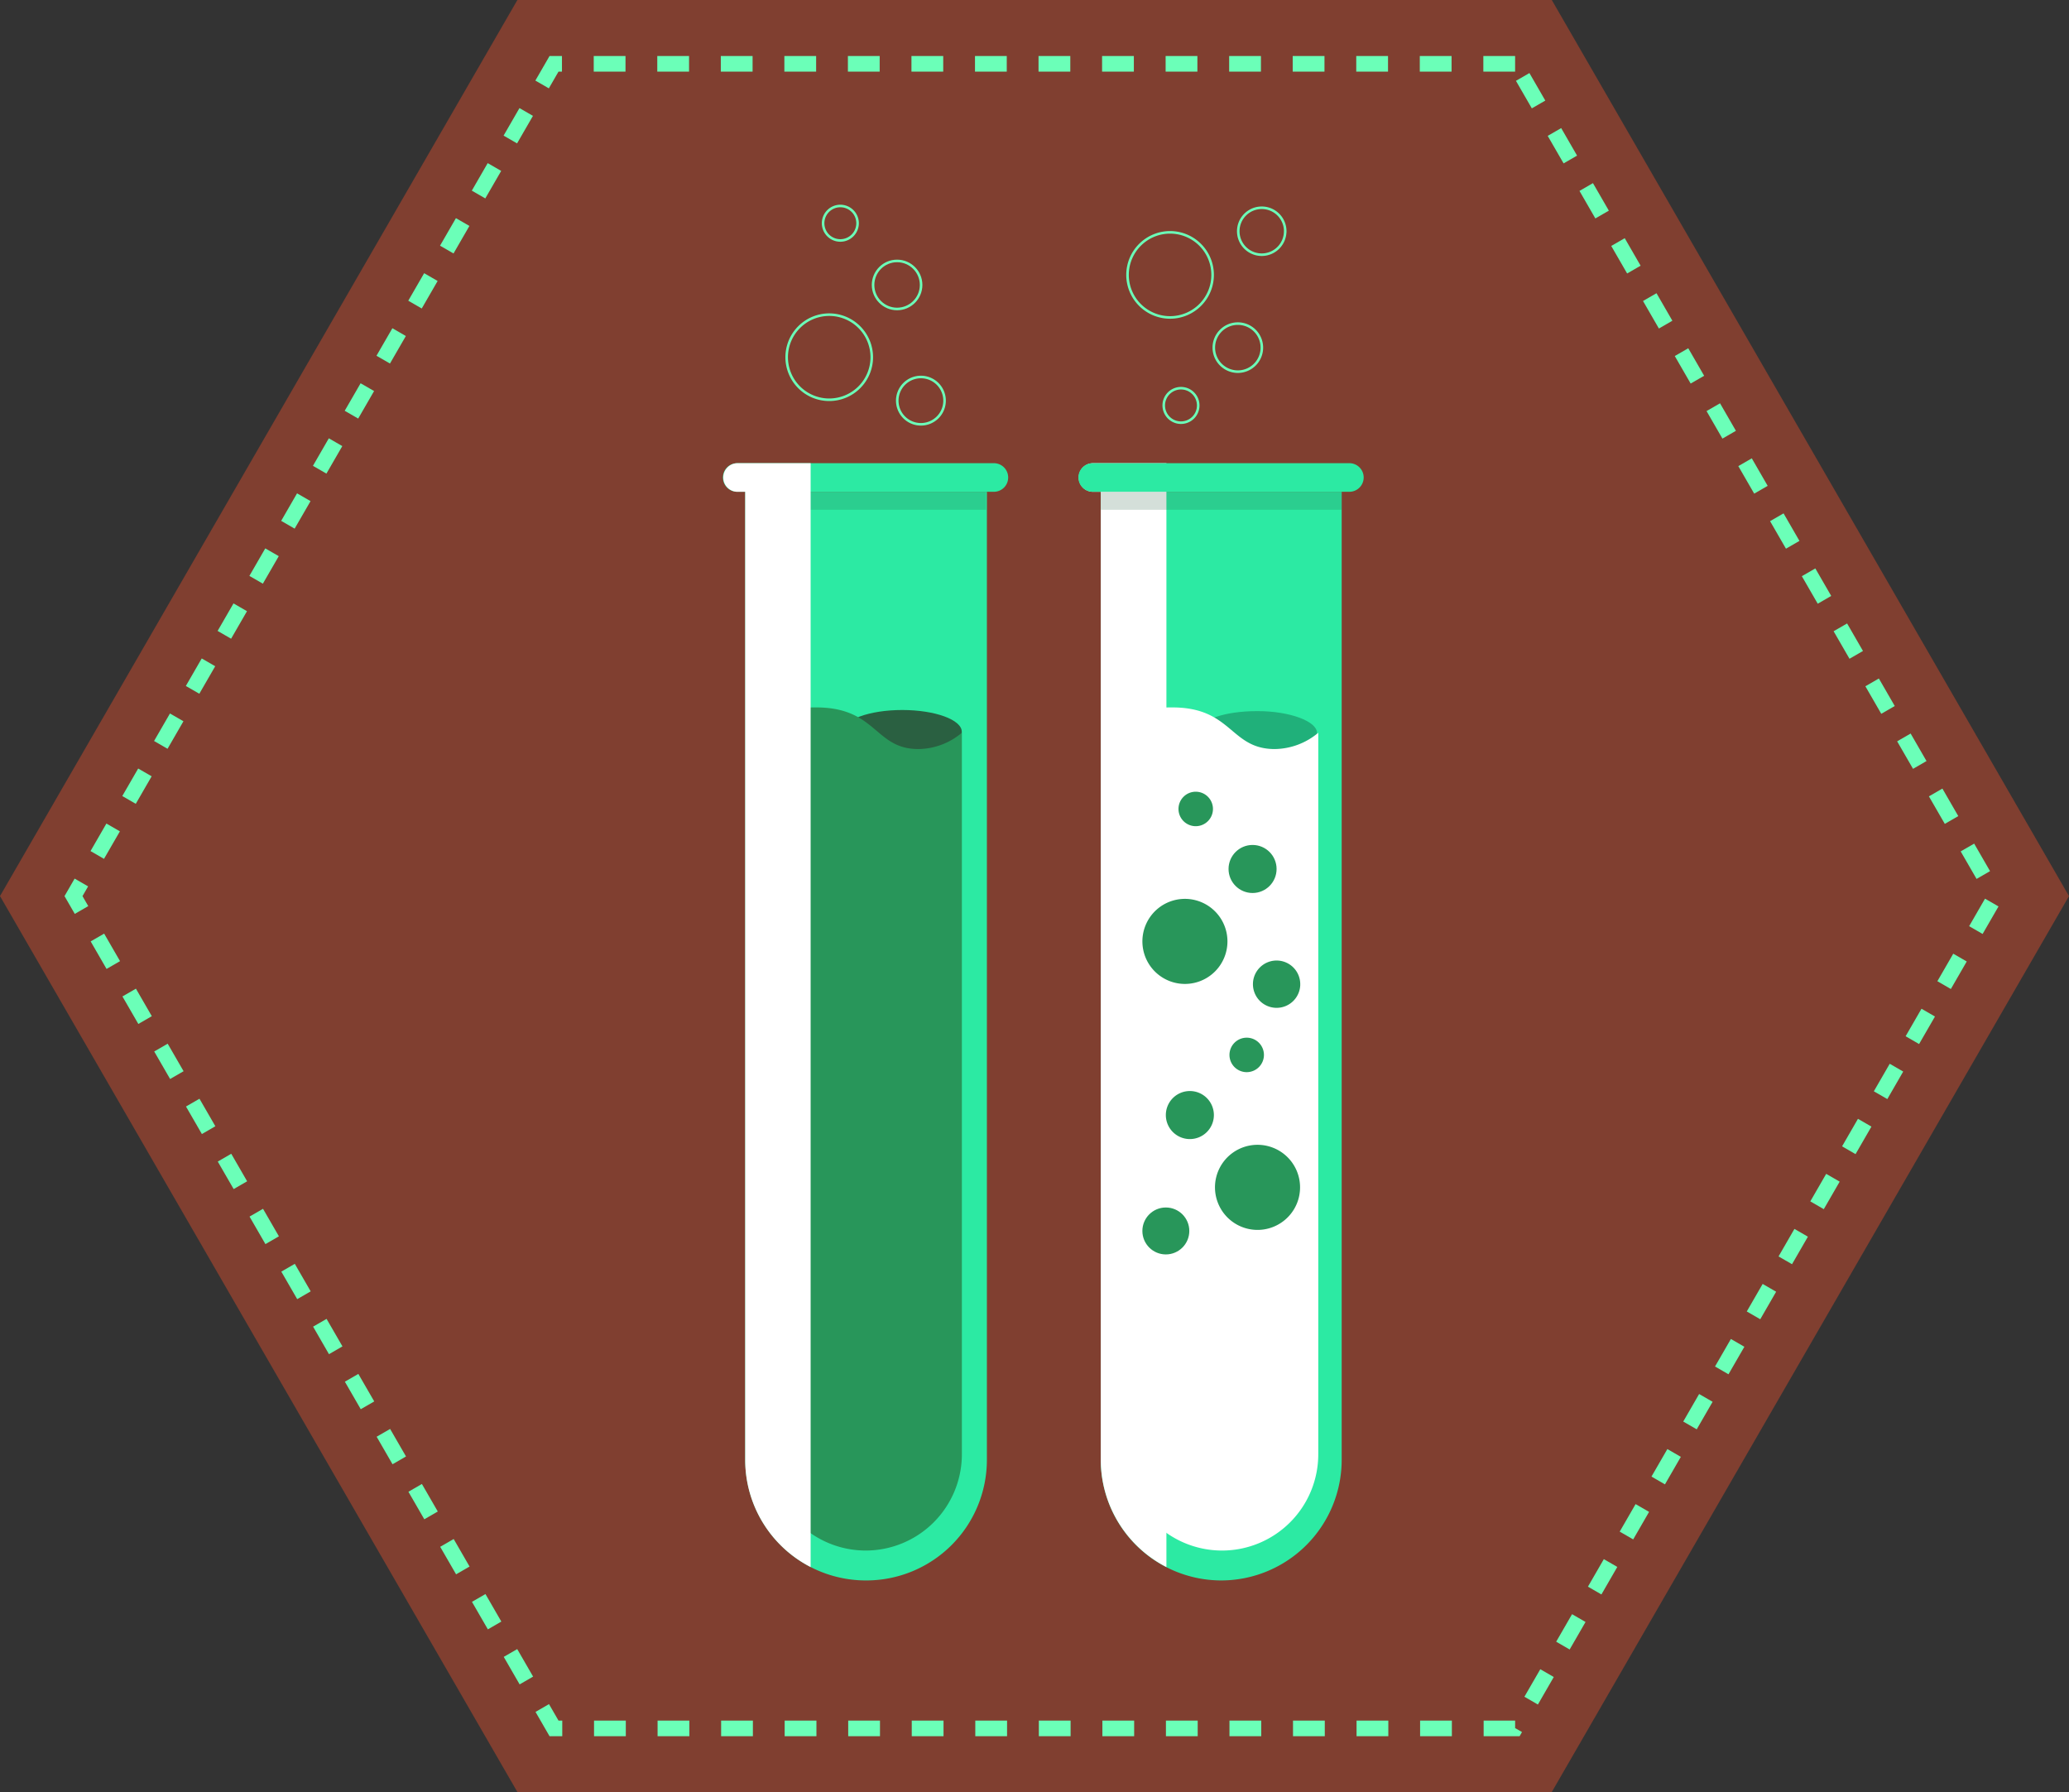 <svg xmlns="http://www.w3.org/2000/svg" width="130.242" height="112.792" viewBox="0 0 130.242 112.792">
  <rect x="0" y="0" width="130.242" height="112.792" fill="#333333" stroke="none"/>
  <g id="Grupo_894171" data-name="Grupo 894171" transform="translate(-1257.96 -85.478)">
    <path id="Trazado_251739" data-name="Trazado 251739" d="M455.854,56.04H390.739l-32.569,56.4,32.569,56.39h65.115l32.558-56.39Z" transform="translate(899.79 29.438)" fill="#f4522b" opacity="0.4"/>
    <path id="Trazado_251740" data-name="Trazado 251740" d="M452.928,59.52h-60.5L362.18,111.905l30.249,52.385h60.5l30.238-52.385Z" transform="translate(900.407 29.975)" fill="none" stroke="#6bffb8" stroke-miterlimit="10" stroke-width="0.98" stroke-dasharray="2"/>
    <path id="Trazado_251741" data-name="Trazado 251741" d="M425.793,151.38h0a7.594,7.594,0,0,1-7.583-7.594V82.86h15.165v60.926A7.594,7.594,0,0,1,425.793,151.38Z" transform="translate(909.043 33.572)" fill="#2ceaa3"/>
    <path id="Trazado_251742" data-name="Trazado 251742" d="M423.53,96.182c0,.762,1.685,1.373,3.751,1.373S431,96.886,431,96.182s-1.673-1.362-3.751-1.362S423.53,95.374,423.53,96.182Z" transform="translate(909.862 35.415)" fill="#20b07a"/>
    <path id="Trazado_251743" data-name="Trazado 251743" d="M422.374,94.62a7.271,7.271,0,0,0-2.8.554v46.453a6.059,6.059,0,0,0,6.059,6.059h0a6.059,6.059,0,0,0,6.059-6.059V96.213a4.328,4.328,0,0,1-2.77,1.027C426.1,97.217,426.275,94.562,422.374,94.62Z" transform="translate(909.252 35.384)" fill="#fff"/>
    <path id="Trazado_251744" data-name="Trazado 251744" d="M417.91,81.3a.9.9,0,0,0,0,1.8h.485v60.926a7.594,7.594,0,0,0,4.132,6.752V81.3Z" transform="translate(908.858 33.332)" fill="#fff"/>
    <path id="Trazado_251745" data-name="Trazado 251745" d="M434.048,81.3H417.89a.9.9,0,0,0-.9.9h0a.9.9,0,0,0,.9.9h16.158a.9.9,0,0,0,.9-.9h0A.9.9,0,0,0,434.048,81.3Z" transform="translate(908.854 33.331)" fill="#2ceaa3"/>
    <rect id="Rectángulo_43875" data-name="Rectángulo 43875" width="15.165" height="1.131" transform="translate(1327.253 116.432)" fill="#2a6041" opacity="0.2"/>
    <path id="Trazado_251746" data-name="Trazado 251746" d="M429.488,109.955A1.489,1.489,0,1,0,428,111.4a1.489,1.489,0,0,0,1.489-1.443Z" transform="translate(910.321 37.512)" fill="#28965a"/>
    <circle id="Elipse_5993" data-name="Elipse 5993" cx="1.512" cy="1.512" r="1.512" transform="translate(1335.296 138.66)" fill="#28965a"/>
    <path id="Trazado_251747" data-name="Trazado 251747" d="M424.62,100.3a1.085,1.085,0,1,0-1.073,1.085,1.085,1.085,0,0,0,1.073-1.085Z" transform="translate(909.695 36.094)" fill="#28965a"/>
    <path id="Trazado_251748" data-name="Trazado 251748" d="M425.835,107.726a2.677,2.677,0,1,0-.78,1.9,2.678,2.678,0,0,0,.78-1.9Z" transform="translate(909.392 36.993)" fill="#28965a"/>
    <circle id="Elipse_5994" data-name="Elipse 5994" cx="1.477" cy="1.477" r="1.477" transform="translate(1329.872 161.478)" fill="#28965a"/>
    <path id="Trazado_251749" data-name="Trazado 251749" d="M421.76,117.052a1.512,1.512,0,1,1,1.512,1.512A1.512,1.512,0,0,1,421.76,117.052Z" transform="translate(909.589 38.608)" fill="#28965a"/>
    <path id="Trazado_251750" data-name="Trazado 251750" d="M425.23,113.715a1.085,1.085,0,1,1,1.085,1.085,1.085,1.085,0,0,1-1.085-1.085Z" transform="translate(910.124 38.16)" fill="#28965a"/>
    <path id="Trazado_251751" data-name="Trazado 251751" d="M424.44,121.151a2.678,2.678,0,1,1,.788,1.9A2.689,2.689,0,0,1,424.44,121.151Z" transform="translate(910.002 39.057)" fill="#28965a"/>
    <path id="Trazado_251752" data-name="Trazado 251752" d="M410.088,78.1a1.489,1.489,0,1,0-1.477,1.477,1.489,1.489,0,0,0,1.477-1.477Z" transform="translate(907.332 32.607)" fill="none" stroke="#6bffb8" stroke-miterlimit="10" stroke-width="0.16"/>
    <circle id="Elipse_5995" data-name="Elipse 5995" cx="1.512" cy="1.512" r="1.512" transform="translate(1312.919 101.901)" fill="none" stroke="#6bffb8" stroke-miterlimit="10" stroke-width="0.16"/>
    <path id="Trazado_251753" data-name="Trazado 251753" d="M405.229,68.47a1.085,1.085,0,1,0-1.079.973,1.085,1.085,0,0,0,1.079-.973Z" transform="translate(906.709 31.17)" fill="none" stroke="#6bffb8" stroke-miterlimit="10" stroke-width="0.16"/>
    <path id="Trazado_251754" data-name="Trazado 251754" d="M406.435,75.878a2.678,2.678,0,1,0-2.678,2.678A2.678,2.678,0,0,0,406.435,75.878Z" transform="translate(906.402 32.083)" fill="none" stroke="#6bffb8" stroke-miterlimit="10" stroke-width="0.16"/>
    <path id="Trazado_251755" data-name="Trazado 251755" d="M406.4,151.38h0a7.594,7.594,0,0,1-7.582-7.594V82.86h15.211v60.926a7.594,7.594,0,0,1-7.629,7.594Z" transform="translate(906.055 33.572)" fill="#2ceaa3"/>
    <ellipse id="Elipse_5996" data-name="Elipse 5996" cx="3.751" cy="1.373" rx="3.751" ry="1.373" transform="translate(1311.003 130.166)" fill="#2a6041"/>
    <path id="Trazado_251756" data-name="Trazado 251756" d="M402.944,94.62a7.225,7.225,0,0,0-2.8.554v46.453a6.059,6.059,0,0,0,6.059,6.059h0a6.059,6.059,0,0,0,6.048-6.059V96.213a4.3,4.3,0,0,1-2.77,1.027C406.707,97.217,406.9,94.562,402.944,94.62Z" transform="translate(906.258 35.384)" fill="#28965a"/>
    <path id="Trazado_251757" data-name="Trazado 251757" d="M414.658,81.3H398.5a.9.9,0,0,0-.9.9h0a.9.9,0,0,0,.9.9h16.158a.9.9,0,0,0,.9-.9h0A.9.9,0,0,0,414.658,81.3Z" transform="translate(905.866 33.331)" fill="#2ceaa3"/>
    <rect id="Rectángulo_43876" data-name="Rectángulo 43876" width="15.165" height="1.131" transform="translate(1304.874 116.432)" fill="#2a6041" opacity="0.2"/>
    <circle id="Elipse_5997" data-name="Elipse 5997" cx="1.477" cy="1.477" r="1.477" transform="translate(1314.465 145.989)" fill="#28965a"/>
    <circle id="Elipse_5998" data-name="Elipse 5998" cx="1.512" cy="1.512" r="1.512" transform="translate(1312.918 138.66)" fill="#28965a"/>
    <path id="Trazado_251758" data-name="Trazado 251758" d="M405.23,100.3a1.085,1.085,0,1,0-1.085,1.085A1.085,1.085,0,0,0,405.23,100.3Z" transform="translate(906.708 36.094)" fill="#28965a"/>
    <path id="Trazado_251759" data-name="Trazado 251759" d="M406.435,107.726a2.678,2.678,0,1,0-.78,1.9,2.678,2.678,0,0,0,.78-1.9Z" transform="translate(906.402 36.993)" fill="#28965a"/>
    <path id="Trazado_251760" data-name="Trazado 251760" d="M401.081,123.386a1.489,1.489,0,1,1,1.483,1.358A1.489,1.489,0,0,1,401.081,123.386Z" transform="translate(906.401 39.568)" fill="#28965a"/>
    <path id="Trazado_251761" data-name="Trazado 251761" d="M402.37,117.052a1.5,1.5,0,1,1,.439,1.072,1.512,1.512,0,0,1-.439-1.072Z" transform="translate(906.602 38.608)" fill="#28965a"/>
    <path id="Trazado_251762" data-name="Trazado 251762" d="M405.841,113.7a1.085,1.085,0,1,1,.5,1.032,1.085,1.085,0,0,1-.5-1.032Z" transform="translate(907.135 38.175)" fill="#28965a"/>
    <path id="Trazado_251763" data-name="Trazado 251763" d="M405.05,121.148a2.678,2.678,0,1,1,2.678,2.678,2.678,2.678,0,0,1-2.678-2.678Z" transform="translate(907.015 39.061)" fill="#28965a"/>
    <path id="Trazado_251764" data-name="Trazado 251764" d="M398.52,81.3a.9.9,0,0,0,0,1.8H399v60.926a7.583,7.583,0,0,0,4.12,6.752V81.3Z" transform="translate(905.869 33.332)" fill="#fff"/>
    <path id="Trazado_251765" data-name="Trazado 251765" d="M428.664,68.847A1.477,1.477,0,1,1,427.2,67.37a1.477,1.477,0,0,1,1.466,1.477Z" transform="translate(910.198 31.185)" fill="none" stroke="#6bffb8" stroke-miterlimit="10" stroke-width="0.16"/>
    <path id="Trazado_251766" data-name="Trazado 251766" d="M427.4,75.2a1.512,1.512,0,1,1-1.512-1.512A1.512,1.512,0,0,1,427.4,75.2Z" transform="translate(909.993 32.158)" fill="none" stroke="#6bffb8" stroke-miterlimit="10" stroke-width="0.16"/>
    <path id="Trazado_251767" data-name="Trazado 251767" d="M423.809,78.41a1.085,1.085,0,1,1-.5-1.032,1.085,1.085,0,0,1,.5,1.032Z" transform="translate(909.572 32.701)" fill="none" stroke="#6bffb8" stroke-miterlimit="10" stroke-width="0.16"/>
    <path id="Trazado_251768" data-name="Trazado 251768" d="M425.025,71.353a2.678,2.678,0,1,1-2.666-2.643A2.678,2.678,0,0,1,425.025,71.353Z" transform="translate(909.268 31.392)" fill="none" stroke="#6bffb8" stroke-miterlimit="10" stroke-width="0.16"/>
  </g>
</svg>
